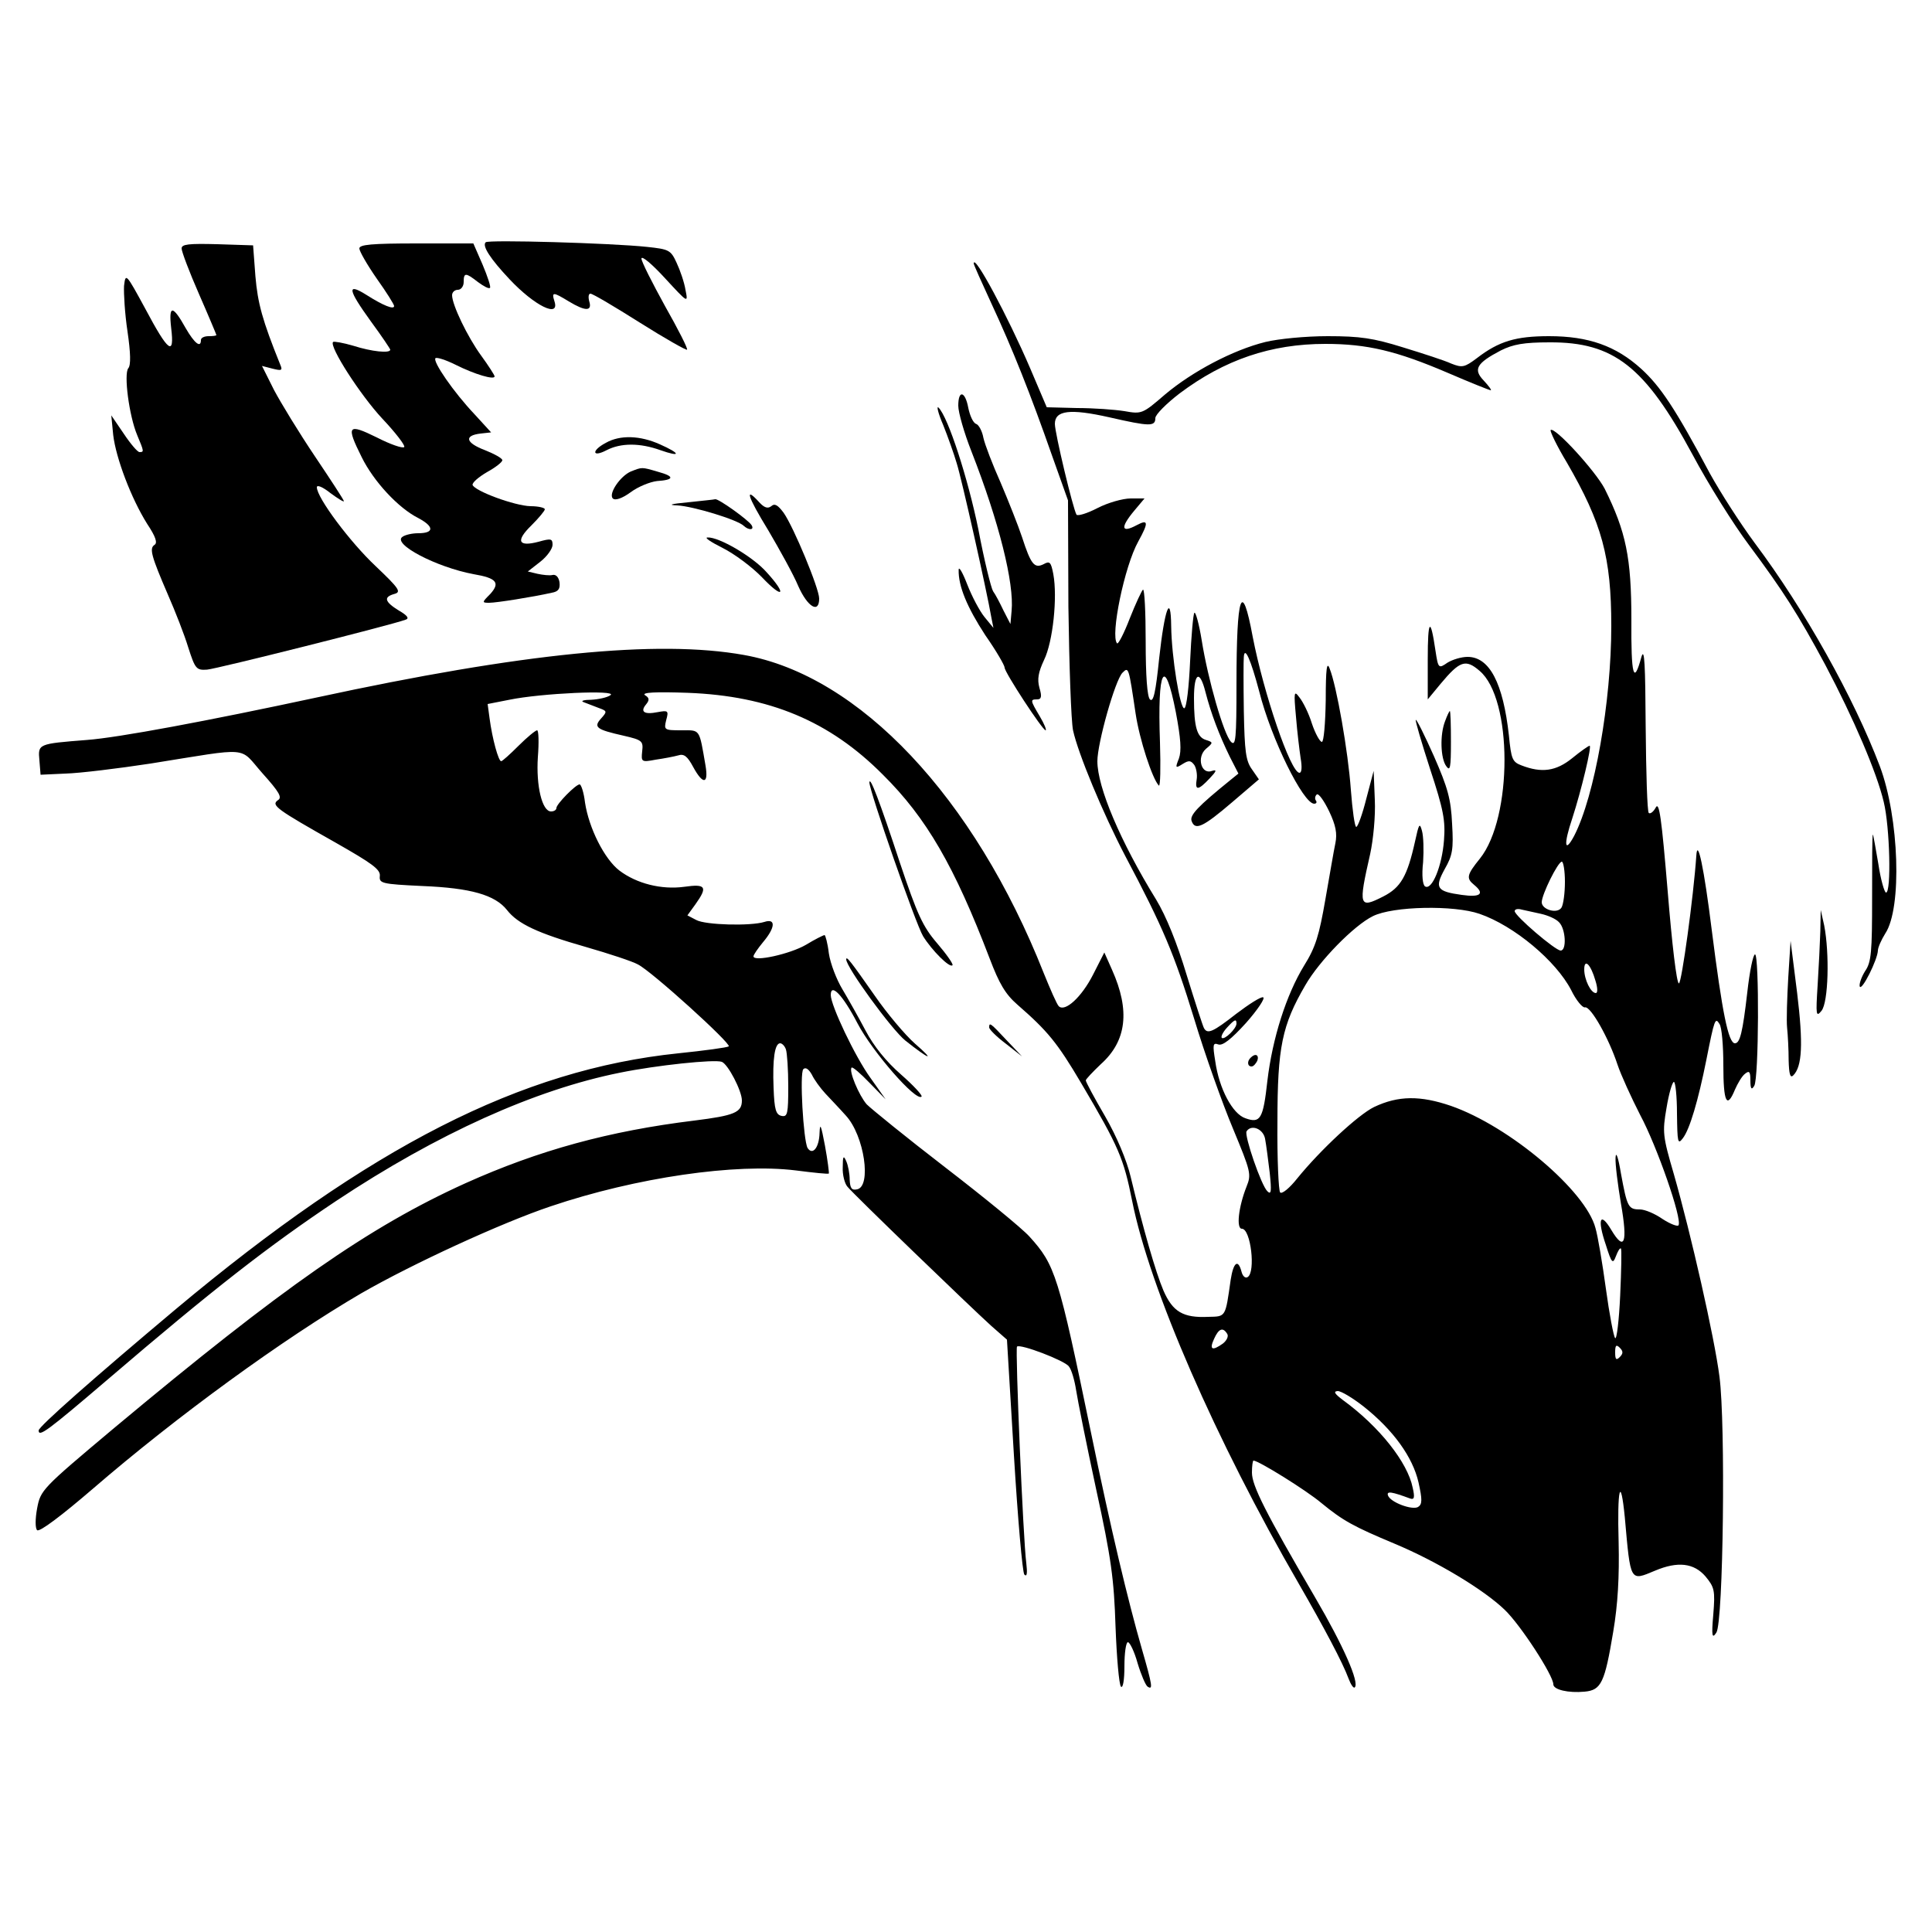 <?xml version="1.0" standalone="no"?>
<!DOCTYPE svg PUBLIC "-//W3C//DTD SVG 20010904//EN"
 "http://www.w3.org/TR/2001/REC-SVG-20010904/DTD/svg10.dtd">
<svg version="1.0" xmlns="http://www.w3.org/2000/svg"
 width="500pt" height="500pt" viewBox="0 0 500 500"
 preserveAspectRatio="xMidYMid meet">

<g transform="translate(0,500) scale(0.1,-0.1)"
fill="#000000" stroke="none">
<path d="M1257 4373 c-10 -9 12 -43 62 -96 64 -68 130 -101 116 -57 -8 25 -4
25 37 0 43 -26 61 -26 53 0 -3 11 -2 20 3 20 6 0 63 -34 128 -75 65 -41 120
-72 122 -70 3 2 -23 53 -57 113 -33 60 -61 115 -61 123 1 8 28 -15 61 -51 60
-65 60 -65 53 -30 -3 19 -14 51 -23 70 -15 33 -20 35 -76 41 -93 10 -412 19
-418 12z"/>
<path d="M470 4357 c0 -8 20 -61 45 -118 25 -57 45 -105 45 -106 0 -2 -9 -3
-20 -3 -11 0 -20 -4 -20 -10 0 -22 -17 -8 -39 30 -34 61 -45 62 -38 1 9 -74
-7 -63 -67 50 -50 92 -51 93 -55 59 -1 -19 2 -72 9 -118 8 -55 9 -87 2 -95
-12 -15 2 -123 23 -173 18 -43 18 -44 6 -44 -5 0 -23 21 -41 48 l-32 47 5 -51
c7 -59 46 -163 88 -230 22 -33 27 -49 19 -54 -14 -9 -9 -28 35 -130 18 -41 42
-102 52 -135 18 -56 21 -60 49 -58 25 2 475 115 513 129 11 3 6 11 -17 24 -37
23 -40 35 -11 43 18 5 12 14 -49 72 -66 62 -152 177 -152 204 0 7 15 1 35 -15
19 -14 35 -24 35 -21 0 3 -34 55 -75 116 -41 61 -88 138 -106 172 l-31 62 27
-7 c24 -6 27 -5 20 11 -46 114 -58 158 -64 228 l-6 80 -92 3 c-75 2 -93 0 -93
-11z"/>
<path d="M930 4357 c0 -7 20 -42 45 -78 25 -35 45 -67 45 -71 0 -10 -28 1 -72
29 -51 32 -48 14 12 -69 28 -38 50 -71 50 -73 0 -10 -48 -5 -95 10 -27 8 -51
12 -53 10 -11 -11 71 -138 127 -198 35 -37 61 -71 57 -74 -4 -4 -36 7 -71 25
-75 37 -80 31 -39 -51 31 -63 95 -132 147 -158 41 -22 41 -39 -1 -39 -15 0
-33 -4 -40 -9 -29 -18 87 -79 184 -97 59 -10 69 -22 43 -51 -22 -22 -22 -23
-3 -23 19 0 113 15 162 26 17 3 22 10 20 27 -2 13 -9 21 -18 19 -7 -2 -25 0
-39 3 l-25 6 32 25 c18 14 32 34 32 44 0 16 -4 17 -36 8 -53 -14 -60 2 -19 42
19 19 35 38 35 42 0 4 -17 8 -37 8 -41 1 -144 39 -150 55 -1 6 15 20 37 33 22
12 40 26 40 31 0 5 -20 16 -45 26 -50 19 -55 38 -11 43 l27 3 -43 47 c-54 57
-109 137 -101 145 3 3 26 -4 52 -17 50 -25 101 -40 101 -30 0 3 -16 28 -35 54
-35 48 -75 131 -75 156 0 8 7 14 15 14 8 0 15 9 15 20 0 25 5 25 37 0 15 -11
28 -18 31 -15 3 2 -6 29 -19 60 l-24 55 -147 0 c-116 0 -148 -3 -148 -13z"/>
<path d="M2520 4318 c0 -3 21 -50 46 -104 54 -116 101 -234 157 -394 l41 -115
1 -275 c2 -151 7 -295 12 -320 13 -60 77 -214 135 -325 98 -185 127 -254 178
-420 28 -93 74 -222 101 -286 46 -111 48 -118 35 -150 -21 -53 -27 -109 -12
-109 23 0 36 -112 15 -125 -6 -4 -13 2 -16 14 -9 34 -21 24 -28 -21 -14 -98
-12 -95 -58 -96 -65 -3 -92 13 -116 68 -20 47 -52 158 -85 295 -10 42 -36 104
-66 156 -28 48 -50 89 -50 93 0 3 18 22 39 42 67 60 76 139 29 244 l-20 45
-29 -57 c-30 -59 -73 -98 -89 -82 -5 5 -22 44 -39 86 -180 455 -477 770 -776
823 -223 40 -573 5 -1105 -110 -284 -61 -514 -104 -595 -110 -127 -10 -127
-10 -123 -53 l3 -37 65 3 c36 1 135 13 220 26 263 42 227 45 289 -25 44 -49
52 -63 40 -70 -18 -13 -4 -23 150 -110 93 -53 116 -69 114 -86 -2 -19 4 -21
110 -26 125 -5 188 -23 219 -62 28 -36 79 -60 205 -96 59 -17 120 -37 134 -45
36 -18 242 -205 235 -212 -4 -3 -63 -11 -131 -18 -406 -42 -797 -241 -1300
-662 -212 -178 -355 -304 -355 -314 0 -18 22 -2 180 133 272 233 416 345 590
461 262 174 515 288 735 332 93 19 244 35 263 28 16 -6 52 -75 52 -100 0 -31
-19 -39 -123 -52 -221 -27 -403 -77 -592 -162 -250 -113 -474 -270 -910 -634
-187 -157 -190 -160 -199 -208 -5 -27 -5 -51 0 -56 6 -6 65 39 143 106 220
190 494 389 696 507 132 76 362 182 490 225 222 75 480 112 634 93 47 -6 85
-10 86 -8 1 1 -3 34 -10 72 -10 53 -13 61 -14 33 -1 -38 -18 -59 -31 -39 -11
20 -21 194 -11 204 6 6 14 0 22 -14 6 -13 22 -35 35 -49 13 -14 37 -39 53 -57
48 -52 67 -184 29 -191 -14 -3 -18 3 -19 25 0 15 -4 37 -9 48 -7 16 -9 13 -9
-16 -1 -19 5 -42 12 -50 16 -20 320 -313 372 -360 l41 -36 18 -299 c10 -164
22 -303 27 -309 7 -7 8 4 5 30 -8 59 -29 555 -24 560 8 8 123 -36 134 -51 7
-8 15 -36 19 -62 4 -26 27 -141 52 -257 39 -178 46 -232 50 -355 3 -80 9 -149
14 -155 5 -5 9 16 9 53 0 34 4 62 9 62 5 0 17 -25 25 -54 9 -30 21 -58 26 -61
14 -9 13 1 -15 98 -36 125 -80 309 -131 557 -85 411 -93 436 -160 510 -20 22
-118 102 -218 179 -100 77 -191 151 -203 163 -20 23 -47 87 -39 95 2 3 23 -15
46 -39 l42 -43 -39 55 c-40 55 -103 188 -103 215 0 32 31 0 69 -73 38 -73 152
-204 166 -190 3 3 -21 29 -53 57 -39 34 -71 74 -92 114 -18 34 -45 82 -60 107
-15 25 -31 66 -35 93 -3 26 -9 47 -11 47 -3 0 -25 -11 -48 -25 -41 -24 -136
-45 -136 -30 0 4 11 20 25 37 32 38 33 62 3 52 -36 -11 -152 -8 -176 5 l-23
12 21 29 c32 45 27 53 -29 45 -59 -8 -123 8 -168 42 -39 30 -79 110 -89 176
-3 26 -10 47 -14 47 -10 0 -60 -51 -60 -61 0 -5 -6 -9 -14 -9 -23 0 -39 66
-34 141 3 38 2 69 -2 69 -4 0 -26 -18 -48 -40 -22 -22 -42 -40 -45 -40 -7 0
-23 58 -30 111 l-5 37 56 11 c82 17 281 26 262 12 -8 -6 -31 -11 -50 -12 -19
0 -28 -3 -20 -6 8 -3 26 -10 39 -15 22 -8 23 -9 7 -27 -21 -23 -13 -29 58 -45
48 -11 51 -14 48 -40 -3 -28 -2 -29 35 -22 21 3 47 8 58 11 15 5 24 -2 39 -30
25 -46 40 -45 32 3 -17 98 -13 92 -63 92 -44 0 -45 1 -39 26 7 25 5 26 -22 21
-35 -7 -46 1 -30 20 9 11 9 17 -3 24 -9 7 27 9 111 6 211 -8 367 -73 505 -212
113 -112 185 -237 276 -475 25 -66 41 -93 72 -120 78 -68 103 -98 165 -203 98
-166 110 -195 132 -305 45 -226 216 -619 432 -992 64 -111 113 -203 128 -244
6 -16 13 -26 16 -23 13 12 -30 109 -102 232 -129 221 -164 290 -164 324 0 17
2 31 4 31 13 0 137 -77 176 -110 56 -46 84 -61 189 -105 110 -46 231 -119 285
-171 41 -39 126 -170 126 -193 0 -14 39 -23 81 -19 43 4 52 23 74 155 12 71
16 142 14 232 -4 139 5 176 16 64 15 -169 13 -165 78 -138 59 25 101 20 131
-15 23 -28 25 -36 20 -98 -5 -57 -3 -64 8 -47 18 28 24 540 8 662 -13 102 -74
370 -118 524 -29 99 -30 109 -19 172 6 37 15 67 19 67 4 0 8 -37 8 -82 1 -75
2 -81 15 -64 18 23 40 98 61 203 21 106 23 111 34 93 6 -8 10 -57 10 -107 0
-96 9 -114 30 -63 7 16 18 35 26 41 11 9 14 6 14 -17 0 -22 3 -26 10 -14 12
18 13 340 2 340 -5 0 -14 -44 -20 -98 -12 -104 -19 -132 -32 -132 -17 0 -33
80 -60 293 -20 161 -37 241 -40 192 -7 -104 -38 -330 -45 -330 -6 0 -18 103
-29 238 -16 191 -22 234 -31 217 -6 -11 -14 -17 -18 -14 -4 4 -7 104 -8 223
-1 161 -3 207 -11 181 -20 -74 -27 -50 -26 96 0 161 -14 228 -69 339 -24 46
-130 162 -140 152 -2 -3 16 -41 42 -84 91 -157 115 -245 115 -423 0 -196 -43
-440 -96 -543 -25 -47 -28 -23 -5 45 24 74 51 188 45 188 -3 0 -23 -14 -45
-32 -42 -34 -79 -39 -131 -19 -24 9 -27 16 -33 78 -15 135 -50 203 -107 203
-16 0 -39 -7 -52 -15 -23 -16 -24 -15 -31 31 -13 89 -20 82 -20 -22 l0 -104
33 40 c50 60 65 65 101 34 86 -72 86 -380 1 -486 -34 -42 -36 -51 -15 -68 28
-23 17 -33 -32 -26 -65 9 -71 18 -44 67 20 35 23 51 19 117 -3 64 -11 93 -47
175 -24 54 -45 96 -47 94 -2 -1 15 -59 37 -127 35 -106 40 -134 36 -185 -5
-66 -31 -130 -49 -119 -6 4 -9 28 -5 63 2 31 1 67 -3 81 -6 22 -8 18 -18 -28
-20 -90 -37 -119 -82 -142 -63 -32 -65 -26 -34 110 8 37 14 98 12 140 l-3 75
-19 -72 c-10 -40 -22 -73 -26 -73 -4 0 -10 43 -14 96 -7 99 -37 270 -55 314
-7 19 -10 1 -10 -82 -1 -60 -5 -108 -10 -108 -5 0 -17 21 -26 48 -8 26 -23 56
-32 67 -14 19 -15 15 -9 -50 3 -38 9 -87 12 -107 4 -23 3 -38 -3 -38 -23 0
-93 207 -121 352 -28 151 -42 111 -42 -122 0 -143 -2 -162 -14 -150 -19 19
-60 162 -76 263 -7 43 -16 75 -19 71 -3 -3 -8 -59 -11 -125 -3 -66 -9 -120
-15 -122 -11 -2 -33 132 -34 213 -1 87 -17 45 -31 -83 -9 -88 -15 -116 -24
-107 -7 7 -11 60 -11 150 0 76 -3 136 -7 134 -3 -2 -19 -36 -34 -74 -15 -39
-30 -68 -33 -65 -18 19 19 200 55 264 27 49 26 58 -4 42 -41 -22 -43 -6 -6 38
l26 31 -36 0 c-20 0 -59 -11 -86 -25 -27 -14 -51 -21 -54 -17 -9 15 -56 211
-56 235 0 35 39 40 141 17 105 -24 119 -24 119 -2 0 9 29 38 63 64 116 87 236
128 377 128 108 0 184 -18 317 -75 58 -25 108 -45 111 -45 3 0 -5 11 -18 25
-28 29 -19 45 44 78 32 16 60 21 126 21 166 1 247 -62 370 -290 41 -77 107
-182 146 -234 90 -121 127 -179 198 -311 73 -138 133 -278 151 -354 16 -65 20
-235 6 -235 -4 0 -14 34 -20 75 -7 41 -13 75 -14 75 -2 0 -2 -73 -2 -163 0
-141 -2 -167 -18 -190 -10 -16 -16 -34 -14 -40 5 -13 46 69 47 93 0 8 9 28 19
44 44 66 36 300 -14 433 -67 177 -195 406 -324 578 -37 50 -89 131 -116 180
-90 169 -128 225 -177 270 -66 60 -137 85 -239 85 -86 0 -130 -13 -187 -57
-32 -24 -38 -25 -66 -14 -17 8 -73 26 -125 42 -77 24 -111 29 -195 29 -58 0
-128 -7 -161 -15 -85 -21 -190 -77 -260 -136 -58 -50 -60 -51 -105 -43 -25 4
-80 8 -123 8 l-78 2 -43 101 c-57 133 -146 299 -146 271z m739 -1108 c31 -123
114 -290 142 -290 6 0 8 4 4 9 -3 5 -1 12 3 15 5 3 19 -17 32 -44 17 -36 21
-57 16 -82 -4 -18 -15 -84 -26 -146 -16 -92 -25 -123 -55 -171 -46 -75 -82
-188 -95 -298 -11 -99 -18 -111 -57 -97 -33 11 -68 76 -78 148 -7 43 -6 48 8
43 11 -4 33 13 72 56 30 34 50 64 44 66 -6 2 -37 -18 -70 -43 -60 -47 -74 -53
-83 -37 -3 5 -23 67 -45 138 -25 83 -53 152 -79 195 -93 151 -152 291 -152
358 0 47 46 210 65 229 16 16 16 15 34 -106 10 -67 43 -168 60 -186 4 -4 5 47
3 112 -7 191 12 227 41 78 13 -69 15 -100 8 -120 -10 -25 -9 -26 10 -14 16 10
21 9 30 -3 5 -8 8 -25 6 -37 -5 -30 4 -29 34 3 17 18 19 23 6 19 -28 -11 -41
35 -16 57 19 16 19 17 0 23 -23 7 -31 33 -31 108 0 67 15 75 30 15 14 -54 35
-110 63 -167 l22 -43 -21 -17 c-84 -68 -106 -91 -100 -106 9 -25 29 -16 105
49 l69 59 -18 26 c-16 22 -19 47 -21 151 -1 69 -1 132 0 140 2 29 18 -7 40
-90z m791 -492 c0 -29 -4 -59 -9 -67 -11 -17 -51 -5 -51 14 0 20 42 105 52
105 4 0 8 -24 8 -52z m-221 -83 c90 -31 198 -122 237 -197 13 -27 30 -47 36
-45 15 3 62 -81 84 -148 9 -27 36 -86 59 -131 43 -80 109 -269 99 -285 -2 -4
-21 3 -41 16 -20 14 -46 25 -59 25 -30 0 -33 6 -49 93 -7 42 -13 59 -14 41 -1
-17 6 -71 14 -119 18 -102 9 -125 -25 -68 -29 49 -37 28 -14 -39 15 -48 18
-50 26 -29 5 13 10 22 13 20 2 -2 1 -57 -2 -122 -3 -65 -9 -114 -13 -110 -4 4
-15 62 -24 128 -9 66 -21 137 -27 157 -25 96 -222 263 -374 316 -79 27 -136
27 -199 -3 -41 -20 -139 -111 -199 -185 -19 -24 -39 -41 -44 -36 -4 4 -8 87
-7 184 0 192 12 249 72 352 36 63 126 155 175 179 52 26 210 29 276 6z m159 0
c18 -4 39 -13 47 -22 17 -17 20 -73 4 -73 -14 0 -119 90 -119 102 0 5 8 7 18
4 9 -2 32 -7 50 -11z m141 -173 c6 -19 6 -32 1 -32 -13 0 -30 35 -30 61 0 30
17 13 29 -29z m-929 -111 c0 -13 -31 -43 -38 -37 -3 3 3 15 13 26 20 22 25 24
25 11z m-1166 -67 c3 -9 6 -52 6 -96 0 -70 -2 -79 -17 -76 -15 3 -19 16 -21
73 -3 74 3 115 17 115 5 0 12 -7 15 -16z m1240 -231 c3 -16 8 -55 12 -88 5
-48 4 -58 -6 -48 -16 15 -60 144 -54 155 12 19 43 7 48 -19z m-98 -505 c4 -6
-1 -17 -11 -25 -28 -20 -36 -16 -23 12 12 27 23 31 34 13z m1016 -60 c-9 -9
-12 -7 -12 12 0 19 3 21 12 12 9 -9 9 -15 0 -24z m-663 -128 c77 -61 127 -131
142 -196 10 -45 10 -57 -1 -64 -15 -9 -72 12 -78 30 -4 12 11 9 57 -8 11 -4
13 2 7 28 -13 65 -86 158 -181 227 -21 16 -25 22 -13 23 9 0 39 -18 67 -40z"/>
<path d="M3237 2263 c-10 -9 -9 -23 2 -23 5 0 11 7 15 15 5 15 -5 20 -17 8z"/>
<path d="M2480 3950 c0 -17 15 -70 34 -118 72 -184 111 -342 104 -413 l-3 -34
-18 35 c-9 19 -21 42 -27 50 -5 8 -23 80 -38 160 -27 132 -78 290 -103 315 -6
6 -1 -15 12 -45 12 -30 28 -75 35 -99 12 -37 77 -326 90 -401 l5 -25 -23 28
c-13 16 -33 54 -45 85 -12 31 -22 48 -22 37 -1 -42 22 -97 69 -169 28 -40 50
-78 50 -84 0 -12 98 -162 106 -162 3 0 -3 16 -15 36 -25 42 -25 44 -7 44 11 0
13 7 6 30 -6 22 -3 40 12 72 23 47 35 162 24 222 -6 31 -9 35 -25 26 -24 -12
-33 -1 -56 70 -10 30 -35 93 -55 140 -21 47 -41 99 -45 117 -3 17 -12 34 -19
36 -8 3 -16 22 -20 41 -8 44 -26 48 -26 6z"/>
<path d="M1568 3854 c-38 -20 -36 -39 2 -19 37 19 86 19 139 0 54 -19 53 -9
-1 15 -51 23 -103 25 -140 4z"/>
<path d="M1633 3780 c-28 -12 -59 -58 -47 -70 6 -6 24 0 46 16 20 15 51 27 68
29 45 3 47 12 3 24 -44 13 -41 12 -70 1z"/>
<path d="M1988 3628 c30 -51 66 -116 78 -145 24 -54 54 -72 54 -32 0 26 -66
185 -92 222 -15 20 -23 25 -32 17 -9 -7 -18 -4 -31 10 -39 43 -31 16 23 -72z"/>
<path d="M1780 3700 c-44 -4 -53 -7 -27 -8 40 -2 156 -37 172 -53 13 -12 28
-11 20 2 -9 14 -86 69 -94 67 -3 -1 -35 -4 -71 -8z"/>
<path d="M1870 3582 c30 -15 76 -49 102 -76 55 -58 66 -46 12 13 -35 40 -124
92 -153 90 -9 0 9 -12 39 -27z"/>
<path d="M3740 3134 c-14 -35 -12 -97 3 -117 10 -14 12 -4 12 63 0 44 -1 80
-3 80 -1 0 -7 -12 -12 -26z"/>
<path d="M2250 2975 c0 -22 120 -367 139 -398 23 -37 69 -83 76 -75 3 2 -15
28 -39 56 -38 44 -52 75 -97 209 -53 161 -78 226 -79 208z"/>
<path d="M4711 2590 c-1 -30 -4 -93 -7 -140 -5 -78 -4 -83 10 -66 18 22 21
149 7 221 l-9 40 -1 -55z"/>
<path d="M4628 2470 c-3 -52 -5 -111 -3 -130 2 -19 4 -57 4 -84 1 -36 4 -47
12 -39 23 23 26 81 10 213 l-17 135 -6 -95z"/>
<path d="M2190 2517 c0 -20 117 -181 153 -210 63 -50 79 -55 25 -8 -26 23 -73
79 -104 124 -63 90 -74 104 -74 94z"/>
<path d="M2560 2341 c0 -5 19 -24 43 -42 l42 -33 -40 42 c-42 45 -45 47 -45
33z"/>
</g>
</svg>
